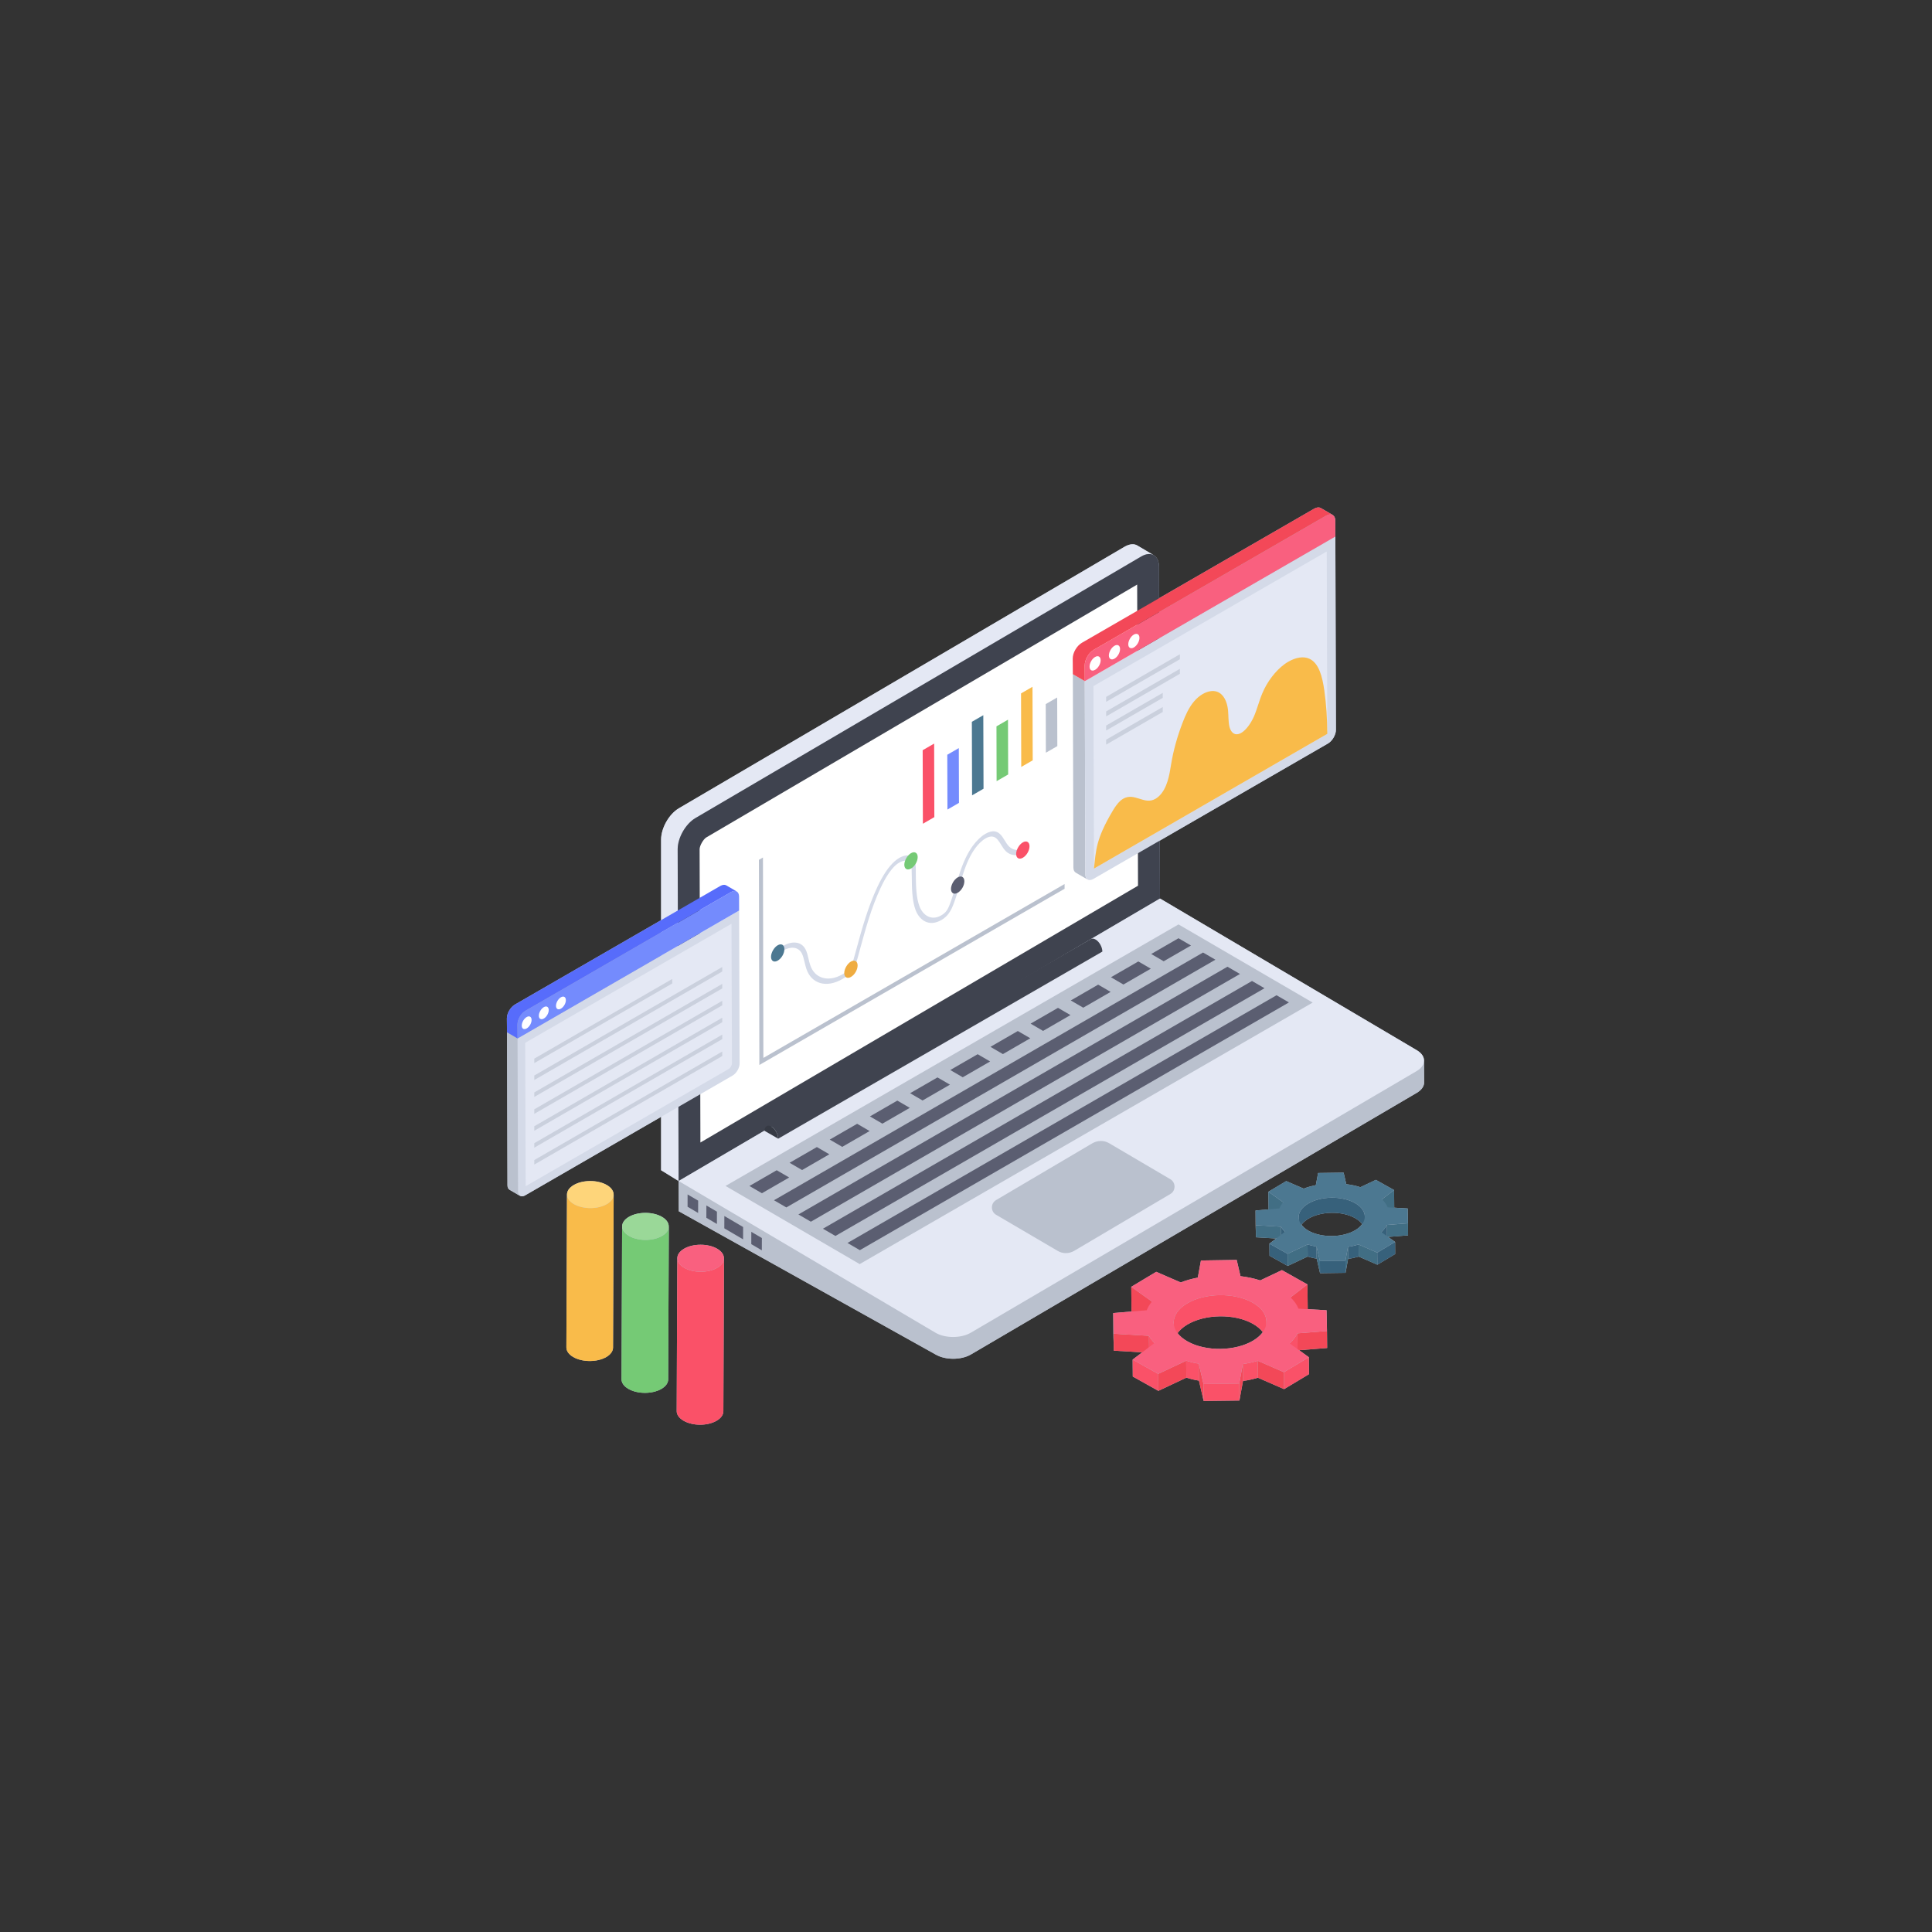 <svg xmlns="http://www.w3.org/2000/svg" xmlns:xlink="http://www.w3.org/1999/xlink" width="500" zoomAndPan="magnify" viewBox="0 0 375 375" height="500" preserveAspectRatio="xMidYMid meet" version="1.0"><rect x="0" y="0" width="375" height="375" fill="#333333" stroke="none"/><defs><clipPath id="fe31c7df77"><path d="M 98.367 98.367 L 276.867 98.367 L 276.867 264 L 98.367 264 Z M 98.367 98.367 " clip-rule="nonzero"/></clipPath><clipPath id="23f17527fd"><path d="M 131 241 L 141 241 L 141 276.867 L 131 276.867 Z M 131 241 " clip-rule="nonzero"/></clipPath><clipPath id="d3dccc8c2e"><path d="M 131 205 L 276.867 205 L 276.867 264 L 131 264 Z M 131 205 " clip-rule="nonzero"/></clipPath><clipPath id="125d9130e5"><path d="M 131 174 L 276.867 174 L 276.867 260 L 131 260 Z M 131 174 " clip-rule="nonzero"/></clipPath><clipPath id="51aedb2f6b"><path d="M 208 98.367 L 259 98.367 L 259 133 L 208 133 Z M 208 98.367 " clip-rule="nonzero"/></clipPath><clipPath id="62fd492cad"><path d="M 98.367 200 L 101 200 L 101 233 L 98.367 233 Z M 98.367 200 " clip-rule="nonzero"/></clipPath><clipPath id="8a1ca6a6a9"><path d="M 98.367 200 L 99 200 L 99 231 L 98.367 231 Z M 98.367 200 " clip-rule="nonzero"/></clipPath><clipPath id="cbacc771e9"><path d="M 98.367 171 L 143 171 L 143 202 L 98.367 202 Z M 98.367 171 " clip-rule="nonzero"/></clipPath><clipPath id="980e6b8f1b"><path d="M 131 244 L 141 244 L 141 276.867 L 131 276.867 Z M 131 244 " clip-rule="nonzero"/></clipPath></defs><g clip-path="url(#fe31c7df77)"><path fill="#bac1ce" d="M 276.43 210.082 C 276.43 210.82 275.945 211.57 274.984 212.125 L 188.465 262.898 C 186.559 264.012 183.469 264.012 181.578 262.898 L 131.754 235.105 L 131.723 229.234 L 131.711 229.234 L 128.316 227.137 L 128.316 216.773 L 101.914 232.031 C 101.371 232.336 100.914 232.227 100.707 231.809 C 100.746 231.949 100.832 232.059 100.941 232.129 L 98.898 230.934 C 98.648 230.777 98.492 230.473 98.492 230.043 L 98.41 200.371 L 98.383 197.672 C 98.383 196.672 99.078 195.488 99.953 194.977 L 128.316 178.602 L 128.316 162.953 C 128.316 160.727 129.859 158.016 131.766 156.891 L 218.285 106.117 C 219.246 105.562 220.121 105.504 220.75 105.879 L 223.922 107.758 C 224.559 108.121 224.965 108.898 224.965 110.027 L 224.992 116.105 L 255.094 98.73 C 255.578 98.453 256.023 98.426 256.344 98.594 L 258.668 99.941 C 258.641 99.926 258.613 99.914 258.57 99.914 C 258.945 100.066 259.184 100.469 259.184 101.098 L 259.195 104.141 L 259.309 141.656 C 259.309 142.617 258.613 143.812 257.762 144.316 L 225.117 163.164 L 225.145 174.414 L 225.156 174.402 L 274.984 203.836 C 275.957 204.406 276.418 205.156 276.402 205.906 Z M 276.43 210.082 " fill-opacity="1" fill-rule="nonzero"/></g><path fill="#bac1ce" d="M 117.777 230.008 C 115.996 228.98 113.125 228.988 111.371 230.008 C 110.492 230.52 110.051 231.188 110.055 231.855 C 110.055 231.852 110.051 231.852 110.051 231.848 L 109.934 261.535 C 109.93 262.211 110.379 262.887 111.273 263.402 C 113.051 264.43 115.91 264.43 117.676 263.402 C 118.551 262.898 118.988 262.23 118.992 261.562 L 119.113 231.875 C 119.109 231.965 119.082 232.055 119.066 232.148 C 119.207 231.387 118.793 230.594 117.777 230.008 Z M 110.676 233.16 C 110.723 233.207 110.754 233.258 110.805 233.305 C 110.754 233.258 110.723 233.207 110.676 233.16 Z M 110.102 232.141 C 110.113 232.215 110.113 232.285 110.137 232.355 C 110.113 232.285 110.113 232.215 110.102 232.141 Z M 110.285 232.648 C 110.324 232.715 110.344 232.781 110.387 232.844 C 110.344 232.781 110.32 232.715 110.285 232.648 Z M 117.797 233.715 C 118.016 233.59 118.207 233.453 118.371 233.309 C 118.207 233.453 118.016 233.59 117.797 233.715 Z M 118.883 232.656 C 118.934 232.562 118.996 232.465 119.027 232.367 C 118.996 232.465 118.934 232.562 118.883 232.656 Z M 118.504 233.164 C 118.602 233.062 118.707 232.961 118.781 232.852 C 118.707 232.961 118.602 233.062 118.504 233.164 Z M 118.504 233.164 " fill-opacity="1" fill-rule="nonzero"/><path fill="#bac1ce" d="M 128.48 236.188 C 126.703 235.16 123.828 235.168 122.074 236.188 C 121.195 236.699 120.758 237.367 120.758 238.035 C 120.758 238.031 120.754 238.031 120.754 238.027 L 120.637 267.715 C 120.633 268.391 121.082 269.066 121.977 269.582 C 123.754 270.609 126.613 270.609 128.383 269.582 C 129.254 269.074 129.691 268.41 129.695 267.738 L 129.816 238.051 C 129.816 238.145 129.785 238.238 129.77 238.328 C 129.91 237.566 129.496 236.773 128.48 236.188 Z M 121.359 239.316 C 121.41 239.371 121.449 239.43 121.512 239.484 C 121.449 239.43 121.414 239.371 121.359 239.316 Z M 120.801 238.309 C 120.816 238.387 120.816 238.461 120.84 238.539 C 120.816 238.461 120.816 238.387 120.801 238.309 Z M 120.98 238.812 C 121.02 238.883 121.043 238.957 121.094 239.023 C 121.043 238.957 121.02 238.883 120.98 238.812 Z M 128.5 239.895 C 128.719 239.77 128.91 239.633 129.074 239.488 C 128.91 239.633 128.719 239.77 128.5 239.895 Z M 129.586 238.836 C 129.637 238.738 129.699 238.645 129.73 238.547 C 129.699 238.645 129.637 238.738 129.586 238.836 Z M 129.191 239.359 C 129.297 239.254 129.406 239.145 129.484 239.031 C 129.406 239.145 129.297 239.254 129.191 239.359 Z M 129.191 239.359 " fill-opacity="1" fill-rule="nonzero"/><g clip-path="url(#23f17527fd)"><path fill="#bac1ce" d="M 139.191 242.371 C 137.41 241.344 134.539 241.352 132.785 242.371 C 131.902 242.883 131.465 243.551 131.465 244.219 C 131.465 244.215 131.465 244.215 131.465 244.211 L 131.348 273.898 C 131.344 274.574 131.793 275.25 132.688 275.766 C 134.465 276.793 137.324 276.793 139.09 275.766 C 139.965 275.258 140.402 274.594 140.406 273.926 L 140.523 244.234 C 140.523 244.328 140.496 244.422 140.48 244.512 C 140.621 243.75 140.207 242.957 139.191 242.371 Z M 132.07 245.5 C 132.121 245.555 132.16 245.613 132.219 245.664 C 132.16 245.613 132.121 245.555 132.07 245.5 Z M 131.512 244.492 C 131.527 244.57 131.523 244.645 131.551 244.723 C 131.527 244.645 131.527 244.57 131.512 244.492 Z M 131.691 244.996 C 131.73 245.066 131.754 245.141 131.801 245.207 C 131.754 245.141 131.73 245.066 131.691 244.996 Z M 139.211 246.078 C 139.43 245.953 139.621 245.816 139.785 245.672 C 139.621 245.816 139.43 245.953 139.211 246.078 Z M 140.293 245.023 C 140.348 244.926 140.41 244.832 140.441 244.73 C 140.41 244.832 140.348 244.926 140.293 245.023 Z M 139.898 245.543 C 140.008 245.438 140.117 245.328 140.195 245.215 C 140.117 245.328 140.008 245.438 139.898 245.543 Z M 139.898 245.543 " fill-opacity="1" fill-rule="nonzero"/></g><path fill="#bac1ce" d="M 252.156 262.078 L 257.598 261.645 L 257.57 258.348 L 257.484 254.316 L 253.812 254.105 L 253.828 254.094 L 253.773 249.309 L 248.82 246.527 L 244.605 248.527 C 243.422 248.141 242.113 247.859 240.781 247.707 L 240.043 244.551 L 233.102 244.66 L 232.488 247.984 C 231.32 248.207 230.223 248.516 229.18 248.918 L 224.422 246.859 L 219.582 249.766 L 219.621 254.566 L 216.074 254.859 L 216.133 259.656 L 216.188 262.16 L 221.695 262.496 L 219.844 263.898 L 219.871 267.184 L 224.84 269.965 L 230.266 267.406 C 231.043 267.641 231.863 267.852 232.711 267.977 L 233.629 271.926 L 240.57 271.844 L 241.266 268.043 C 242.254 267.918 243.199 267.699 244.16 267.418 L 249.238 269.633 L 254.078 266.723 L 254.051 263.441 Z M 243.254 260.199 C 239.777 262.285 234.062 262.371 230.516 260.379 C 229.664 259.906 229.012 259.352 228.566 258.754 C 228.996 258.168 229.609 257.613 230.43 257.113 C 233.906 255.039 239.598 254.941 243.156 256.93 C 244.008 257.418 244.66 257.973 245.105 258.57 C 244.676 259.156 244.062 259.711 243.254 260.199 Z M 243.254 260.199 " fill-opacity="1" fill-rule="nonzero"/><path fill="#bac1ce" d="M 269.434 240.086 L 273.301 239.781 L 273.289 237.441 L 273.23 234.562 L 270.617 234.41 L 270.59 230.988 L 267.055 229.012 L 264.051 230.434 C 263.203 230.152 262.258 229.961 261.312 229.848 L 260.797 227.609 L 255.844 227.68 L 255.398 230.043 C 254.566 230.211 253.785 230.418 253.047 230.711 L 249.656 229.25 L 246.191 231.32 L 246.23 234.73 L 246.23 234.742 L 243.699 234.953 L 243.742 238.375 L 243.77 240.156 L 247.707 240.391 L 246.387 241.395 L 246.414 243.742 L 249.945 245.719 L 253.812 243.898 C 254.371 244.062 254.953 244.215 255.566 244.301 L 256.219 247.125 L 261.172 247.055 L 261.66 244.355 C 262.367 244.258 263.051 244.105 263.719 243.898 L 267.348 245.48 L 270.797 243.41 L 270.785 241.059 Z M 263.078 238.766 C 260.602 240.254 256.527 240.293 253.992 238.891 C 253.383 238.543 252.938 238.152 252.617 237.734 C 252.922 237.305 253.355 236.914 253.938 236.551 C 256.414 235.078 260.477 235.008 263.008 236.426 C 263.621 236.773 264.078 237.164 264.398 237.594 C 264.094 238.012 263.66 238.418 263.078 238.766 Z M 263.078 238.766 " fill-opacity="1" fill-rule="nonzero"/><path fill="#e4e8f4" d="M 223.965 107.777 C 223.34 107.402 222.461 107.445 221.496 108.023 L 134.984 158.785 C 133.066 159.91 131.535 162.621 131.535 164.855 L 131.719 229.242 L 128.324 227.141 L 128.324 162.957 C 128.324 160.723 129.855 158.012 131.77 156.887 L 218.281 106.125 C 219.246 105.562 220.125 105.504 220.75 105.879 Z M 223.965 107.777 " fill-opacity="1" fill-rule="nonzero"/><path fill="#3f434f" d="M 221.5 108.02 C 223.41 106.895 224.965 107.797 224.969 110.027 L 225.148 174.41 L 131.715 229.238 L 131.535 164.855 C 131.527 162.625 133.074 159.906 134.984 158.785 Z M 221.5 108.02 " fill-opacity="1" fill-rule="nonzero"/><path fill="#ffffff" d="M 135.793 164.844 C 135.789 164.156 136.516 162.879 137.113 162.531 L 220.723 113.465 L 220.887 171.918 L 135.949 221.762 Z M 135.793 164.844 " fill-opacity="1" fill-rule="nonzero"/><g clip-path="url(#d3dccc8c2e)"><path fill="#bac1ce" d="M 131.719 229.238 L 131.75 235.109 L 181.574 262.891 C 183.477 264.016 186.555 264.016 188.469 262.891 L 274.98 212.129 C 275.945 211.566 276.426 210.816 276.426 210.082 L 276.398 205.879 C 276.398 206.613 275.918 207.348 274.953 207.91 Z M 131.719 229.238 " fill-opacity="1" fill-rule="nonzero"/></g><g clip-path="url(#125d9130e5)"><path fill="#e4e8f4" d="M 131.727 229.238 L 181.555 258.668 C 183.453 259.789 186.539 259.789 188.449 258.668 L 274.957 207.906 C 276.879 206.777 276.887 204.961 274.988 203.84 L 225.16 174.406 Z M 131.727 229.238 " fill-opacity="1" fill-rule="nonzero"/></g><path fill="#5b5e71" d="M 145.828 239.098 L 145.824 241.488 L 147.871 242.691 L 147.879 240.301 Z M 145.828 239.098 " fill-opacity="1" fill-rule="nonzero"/><path fill="#5b5e71" d="M 140.598 236.027 L 140.59 238.418 L 144.23 240.555 L 144.238 238.164 Z M 140.598 236.027 " fill-opacity="1" fill-rule="nonzero"/><path fill="#5b5e71" d="M 137.109 233.98 L 137.102 236.371 L 139.152 237.574 L 139.156 235.184 Z M 137.109 233.98 " fill-opacity="1" fill-rule="nonzero"/><path fill="#5b5e71" d="M 133.461 231.84 L 133.457 234.23 L 135.504 235.434 L 135.512 233.043 Z M 133.461 231.84 " fill-opacity="1" fill-rule="nonzero"/><path fill="#bac1ce" d="M 227.191 231.738 L 208.512 242.781 C 207.496 243.379 206.246 243.379 205.27 242.781 L 193.348 235.793 C 192.254 235.156 192.254 233.566 193.348 232.93 L 211.988 221.93 C 213.004 221.336 214.254 221.293 215.273 221.891 L 227.152 228.879 C 228.246 229.516 228.246 231.105 227.191 231.738 Z M 227.191 231.738 " fill-opacity="1" fill-rule="nonzero"/><path fill="#3f434f" d="M 148.793 218.582 C 149.027 218.445 149.348 218.465 149.711 218.668 C 150.469 219.105 151.043 220.168 151.043 221.02 L 213.969 184.703 C 213.969 183.852 213.395 182.785 212.648 182.359 C 212.285 182.148 211.953 182.137 211.719 182.273 Z M 148.793 218.582 " fill-opacity="1" fill-rule="nonzero"/><path fill="#363a44" d="M 149.715 218.668 C 148.973 218.242 148.387 218.633 148.383 219.484 L 151.043 221.016 C 151.043 220.164 150.461 219.102 149.715 218.668 Z M 149.715 218.668 " fill-opacity="1" fill-rule="nonzero"/><path fill="#bac1ce" d="M 254.789 194.598 L 166.863 245.359 L 140.824 230.191 L 228.75 179.43 Z M 254.789 194.598 " fill-opacity="1" fill-rule="nonzero"/><path fill="#5b5e71" d="M 223.449 185.172 L 225.871 186.582 L 231.168 183.523 L 228.746 182.113 Z M 223.449 185.172 " fill-opacity="1" fill-rule="nonzero"/><path fill="#5b5e71" d="M 145.461 230.199 L 147.887 231.605 L 153.18 228.551 L 150.758 227.141 Z M 145.461 230.199 " fill-opacity="1" fill-rule="nonzero"/><path fill="#5b5e71" d="M 215.633 189.684 L 218.055 191.094 L 223.371 188.023 L 220.949 186.617 Z M 215.633 189.684 " fill-opacity="1" fill-rule="nonzero"/><path fill="#5b5e71" d="M 207.836 194.188 L 210.258 195.594 L 215.574 192.527 L 213.152 191.117 Z M 207.836 194.188 " fill-opacity="1" fill-rule="nonzero"/><path fill="#5b5e71" d="M 200.039 198.688 L 202.461 200.098 L 207.777 197.027 L 205.355 195.621 Z M 200.039 198.688 " fill-opacity="1" fill-rule="nonzero"/><path fill="#5b5e71" d="M 192.242 203.191 L 194.664 204.598 L 199.98 201.527 L 197.559 200.121 Z M 192.242 203.191 " fill-opacity="1" fill-rule="nonzero"/><path fill="#5b5e71" d="M 184.445 207.691 L 186.867 209.098 L 192.184 206.031 L 189.762 204.621 Z M 184.445 207.691 " fill-opacity="1" fill-rule="nonzero"/><path fill="#5b5e71" d="M 176.648 212.191 L 179.07 213.602 L 184.387 210.531 L 181.965 209.125 Z M 176.648 212.191 " fill-opacity="1" fill-rule="nonzero"/><path fill="#5b5e71" d="M 168.852 216.695 L 171.273 218.102 L 176.59 215.031 L 174.168 213.625 Z M 168.852 216.695 " fill-opacity="1" fill-rule="nonzero"/><path fill="#5b5e71" d="M 161.055 221.195 L 163.477 222.605 L 168.793 219.535 L 166.371 218.125 Z M 161.055 221.195 " fill-opacity="1" fill-rule="nonzero"/><path fill="#5b5e71" d="M 153.258 225.695 L 155.684 227.105 L 160.977 224.047 L 158.555 222.641 Z M 153.258 225.695 " fill-opacity="1" fill-rule="nonzero"/><path fill="#5b5e71" d="M 150.227 232.969 L 152.629 234.363 L 235.91 186.277 L 233.508 184.883 Z M 150.227 232.969 " fill-opacity="1" fill-rule="nonzero"/><path fill="#5b5e71" d="M 154.969 235.723 L 157.391 237.133 L 240.676 189.047 L 238.25 187.641 Z M 154.969 235.723 " fill-opacity="1" fill-rule="nonzero"/><path fill="#5b5e71" d="M 159.73 238.492 L 162.156 239.898 L 245.438 191.816 L 243.016 190.406 Z M 159.73 238.492 " fill-opacity="1" fill-rule="nonzero"/><path fill="#5b5e71" d="M 164.496 241.258 L 166.898 242.656 L 250.18 194.57 L 247.777 193.176 Z M 164.496 241.258 " fill-opacity="1" fill-rule="nonzero"/><path fill="#bac1ce" d="M 208.238 130.859 L 210.559 132.211 L 210.668 169.723 C 210.668 170.215 210.836 170.555 211.113 170.727 L 208.793 169.375 C 208.516 169.203 208.344 168.863 208.344 168.375 " fill-opacity="1" fill-rule="nonzero"/><path fill="#e4e8f4" d="M 208.344 168.375 L 208.238 130.859 " fill-opacity="1" fill-rule="nonzero"/><path fill="#d4dae8" d="M 210.555 132.203 L 259.191 104.137 L 259.301 141.652 C 259.305 142.621 258.613 143.816 257.758 144.312 L 212.207 170.609 C 211.363 171.098 210.668 170.703 210.664 169.734 Z M 210.555 132.203 " fill-opacity="1" fill-rule="nonzero"/><path fill="#e4e8f4" d="M 212.234 133.172 L 257.52 107.039 L 257.625 141.656 C 257.625 142.027 257.25 142.668 256.918 142.859 L 212.34 168.598 Z M 212.234 133.172 " fill-opacity="1" fill-rule="nonzero"/><path fill="#f9607f" d="M 257.41 100.078 C 258.387 99.516 259.18 99.965 259.184 101.09 L 259.191 104.137 L 210.555 132.219 L 210.543 129.172 C 210.543 128.047 211.328 126.684 212.309 126.117 Z M 257.41 100.078 " fill-opacity="1" fill-rule="nonzero"/><g clip-path="url(#51aedb2f6b)"><path fill="#f34858" d="M 258.668 99.945 C 258.352 99.777 257.902 99.797 257.414 100.074 L 212.305 126.121 C 211.324 126.676 210.539 128.039 210.539 129.168 L 210.559 132.211 L 208.238 130.863 L 208.215 127.816 C 208.215 126.688 209.004 125.348 209.984 124.77 L 255.09 98.723 C 255.582 98.449 256.027 98.426 256.348 98.598 Z M 258.668 99.945 " fill-opacity="1" fill-rule="nonzero"/></g><path fill="#ffffff" d="M 212.555 127.52 C 213.156 127.172 213.637 127.457 213.637 128.148 C 213.641 128.84 213.164 129.664 212.562 130.012 C 211.961 130.359 211.48 130.086 211.48 129.395 C 211.477 128.703 211.953 127.863 212.555 127.52 Z M 212.555 127.52 " fill-opacity="1" fill-rule="nonzero"/><path fill="#ffffff" d="M 216.32 125.344 C 216.922 124.996 217.402 125.281 217.402 125.977 C 217.406 126.668 216.93 127.492 216.328 127.84 C 215.727 128.188 215.234 127.922 215.23 127.227 C 215.23 126.535 215.719 125.691 216.32 125.344 Z M 216.32 125.344 " fill-opacity="1" fill-rule="nonzero"/><path fill="#ffffff" d="M 220.07 123.176 C 220.676 122.832 221.164 123.109 221.168 123.801 C 221.168 124.492 220.68 125.324 220.078 125.672 C 219.488 126.012 219 125.746 218.996 125.055 C 218.996 124.363 219.48 123.52 220.07 123.176 Z M 220.07 123.176 " fill-opacity="1" fill-rule="nonzero"/><path fill="#cad0dd" d="M 229.012 129.82 L 229.016 130.785 L 214.703 139.051 L 214.703 138.086 Z M 229.012 129.82 " fill-opacity="1" fill-rule="nonzero"/><path fill="#cad0dd" d="M 225.688 134.484 L 225.691 135.449 L 214.703 141.793 L 214.703 140.828 Z M 225.688 134.484 " fill-opacity="1" fill-rule="nonzero"/><path fill="#cad0dd" d="M 225.688 137.227 L 225.691 138.191 L 214.703 144.535 L 214.703 143.57 Z M 225.688 137.227 " fill-opacity="1" fill-rule="nonzero"/><path fill="#cad0dd" d="M 229.012 126.992 L 229.016 127.957 L 214.703 136.223 L 214.703 135.258 Z M 229.012 126.992 " fill-opacity="1" fill-rule="nonzero"/><path fill="#f9bb4a" d="M 233.441 134.715 C 234.434 134.141 235.449 133.98 236.23 134.262 C 237.477 134.703 238.164 136.113 238.359 137.805 C 238.453 138.879 238.41 140.027 238.621 141.016 C 238.848 141.961 239.441 142.723 240.379 142.477 C 240.562 142.434 240.746 142.355 240.93 142.25 C 241.887 141.695 242.809 140.363 243.367 139.113 C 244.043 137.578 244.383 136.035 245.031 134.535 C 245.961 132.312 247.57 130.203 249.305 128.93 C 249.555 128.746 249.809 128.582 250.062 128.438 C 251.543 127.582 253.035 127.348 254.141 127.859 C 256.027 128.715 256.672 131.395 257.051 134.023 C 257.43 136.707 257.617 139.516 257.625 142.441 L 212.328 168.598 C 212.762 165.121 212.605 163.027 216.02 157.305 C 216.434 156.621 216.891 155.965 217.41 155.48 C 217.613 155.297 217.816 155.148 218.016 155.031 C 219.117 154.398 220.145 154.715 221.164 155.035 C 222.172 155.352 223.18 155.684 224.273 155.051 C 224.484 154.93 224.699 154.773 224.918 154.574 C 226.559 153.062 226.984 150.445 227.32 148.309 C 227.742 145.727 228.492 142.992 229.523 140.316 C 230.082 138.852 230.746 137.344 231.766 136.141 C 232.285 135.527 232.859 135.051 233.441 134.715 Z M 233.441 134.715 " fill-opacity="1" fill-rule="nonzero"/><g clip-path="url(#62fd492cad)"><path fill="#bac1ce" d="M 98.406 200.367 L 100.457 201.562 L 100.551 231.242 C 100.551 231.676 100.703 231.977 100.949 232.125 L 98.895 230.934 C 98.648 230.781 98.5 230.48 98.5 230.047 " fill-opacity="1" fill-rule="nonzero"/></g><g clip-path="url(#8a1ca6a6a9)"><path fill="#e4e8f4" d="M 98.5 230.047 L 98.402 200.367 " fill-opacity="1" fill-rule="nonzero"/></g><path fill="#d4dae8" d="M 100.453 201.555 L 143.461 176.738 L 143.559 206.418 C 143.562 207.273 142.949 208.332 142.191 208.77 L 101.914 232.023 C 101.168 232.457 100.555 232.105 100.551 231.25 Z M 100.453 201.555 " fill-opacity="1" fill-rule="nonzero"/><path fill="#e4e8f4" d="M 101.938 202.41 L 141.984 179.301 L 142.074 206.422 C 142.074 206.75 141.742 207.316 141.449 207.484 L 102.031 230.242 Z M 101.938 202.41 " fill-opacity="1" fill-rule="nonzero"/><path fill="#748bfd" d="M 141.883 173.148 C 142.75 172.648 143.449 173.047 143.453 174.043 L 143.461 176.738 L 100.453 201.566 L 100.445 198.871 C 100.441 197.879 101.137 196.676 102.004 196.176 Z M 141.883 173.148 " fill-opacity="1" fill-rule="nonzero"/><g clip-path="url(#cbacc771e9)"><path fill="#576cfb" d="M 142.996 173.031 C 142.715 172.879 142.32 172.898 141.887 173.145 L 102.004 196.176 C 101.137 196.664 100.438 197.871 100.438 198.867 L 100.457 201.562 L 98.406 200.367 L 98.387 197.676 C 98.387 196.676 99.082 195.488 99.949 194.98 L 139.832 171.949 C 140.266 171.707 140.664 171.688 140.945 171.836 Z M 142.996 173.031 " fill-opacity="1" fill-rule="nonzero"/></g><path fill="#ffffff" d="M 102.223 197.41 C 102.754 197.102 103.18 197.355 103.18 197.969 C 103.184 198.582 102.762 199.309 102.23 199.617 C 101.695 199.922 101.273 199.684 101.273 199.07 C 101.27 198.457 101.691 197.719 102.223 197.41 Z M 102.223 197.41 " fill-opacity="1" fill-rule="nonzero"/><path fill="#ffffff" d="M 105.551 195.488 C 106.086 195.18 106.508 195.434 106.508 196.047 C 106.512 196.66 106.09 197.387 105.559 197.695 C 105.027 198 104.59 197.766 104.59 197.156 C 104.586 196.543 105.02 195.797 105.551 195.488 Z M 105.551 195.488 " fill-opacity="1" fill-rule="nonzero"/><path fill="#ffffff" d="M 108.867 193.574 C 109.402 193.266 109.836 193.512 109.836 194.125 C 109.84 194.738 109.406 195.473 108.875 195.777 C 108.352 196.082 107.918 195.844 107.918 195.234 C 107.914 194.621 108.348 193.875 108.867 193.574 Z M 108.867 193.574 " fill-opacity="1" fill-rule="nonzero"/><path fill="#cad0dd" d="M 140.188 204.102 L 140.191 204.977 L 103.703 226.043 L 103.703 225.168 Z M 140.188 204.102 " fill-opacity="1" fill-rule="nonzero"/><path fill="#cad0dd" d="M 140.188 200.82 L 140.191 201.691 L 103.703 222.762 L 103.703 221.887 Z M 140.188 200.82 " fill-opacity="1" fill-rule="nonzero"/><path fill="#cad0dd" d="M 140.188 197.539 L 140.191 198.41 L 103.703 219.477 L 103.703 218.605 Z M 140.188 197.539 " fill-opacity="1" fill-rule="nonzero"/><path fill="#cad0dd" d="M 140.188 194.254 L 140.191 195.129 L 103.703 216.195 L 103.703 215.32 Z M 140.188 194.254 " fill-opacity="1" fill-rule="nonzero"/><path fill="#cad0dd" d="M 140.188 190.973 L 140.191 191.848 L 103.703 212.914 L 103.703 212.039 Z M 140.188 190.973 " fill-opacity="1" fill-rule="nonzero"/><path fill="#cad0dd" d="M 140.188 187.691 L 140.191 188.566 L 103.703 209.629 L 103.703 208.758 Z M 140.188 187.691 " fill-opacity="1" fill-rule="nonzero"/><path fill="#cad0dd" d="M 130.48 190.016 L 130.484 190.887 L 103.703 206.348 L 103.703 205.477 Z M 130.48 190.016 " fill-opacity="1" fill-rule="nonzero"/><path fill="#f9bb4a" d="M 119.109 231.875 L 118.992 261.562 C 118.988 262.23 118.551 262.898 117.676 263.402 C 115.91 264.43 113.051 264.43 111.273 263.402 C 110.379 262.887 109.93 262.211 109.934 261.535 L 110.051 231.848 C 110.051 232.523 110.496 233.199 111.391 233.715 C 113.172 234.742 116.031 234.742 117.797 233.715 C 118.672 233.211 119.109 232.543 119.109 231.875 Z M 119.109 231.875 " fill-opacity="1" fill-rule="nonzero"/><path fill="#fed57a" d="M 117.777 230.008 C 119.555 231.031 119.551 232.695 117.797 233.715 C 116.031 234.742 113.172 234.742 111.391 233.715 C 109.613 232.691 109.605 231.031 111.371 230.008 C 113.125 228.988 115.996 228.98 117.777 230.008 Z M 117.777 230.008 " fill-opacity="1" fill-rule="nonzero"/><path fill="#75ca75" d="M 129.816 238.055 L 129.695 267.742 C 129.691 268.41 129.254 269.078 128.383 269.582 C 126.613 270.609 123.754 270.609 121.977 269.582 C 121.082 269.066 120.633 268.391 120.637 267.715 L 120.754 238.027 C 120.754 238.703 121.199 239.379 122.094 239.895 C 123.875 240.922 126.734 240.922 128.5 239.895 C 129.375 239.391 129.812 238.723 129.816 238.055 Z M 129.816 238.055 " fill-opacity="1" fill-rule="nonzero"/><path fill="#9ad898" d="M 128.48 236.188 C 130.258 237.211 130.254 238.875 128.5 239.895 C 126.734 240.922 123.875 240.922 122.094 239.895 C 120.316 238.871 120.309 237.211 122.074 236.188 C 123.828 235.168 126.699 235.16 128.48 236.188 Z M 128.48 236.188 " fill-opacity="1" fill-rule="nonzero"/><g clip-path="url(#980e6b8f1b)"><path fill="#fa5168" d="M 140.523 244.234 L 140.406 273.926 C 140.402 274.594 139.965 275.262 139.09 275.766 C 137.324 276.793 134.465 276.793 132.684 275.766 C 131.789 275.25 131.344 274.574 131.344 273.898 L 131.465 244.211 C 131.465 244.887 131.91 245.562 132.805 246.078 C 134.582 247.105 137.445 247.105 139.211 246.078 C 140.082 245.57 140.523 244.906 140.523 244.234 Z M 140.523 244.234 " fill-opacity="1" fill-rule="nonzero"/></g><path fill="#f9607f" d="M 139.191 242.371 C 140.969 243.395 140.965 245.059 139.211 246.078 C 137.445 247.105 134.582 247.105 132.805 246.078 C 131.027 245.055 131.02 243.395 132.785 242.371 C 134.539 241.352 137.41 241.344 139.191 242.371 Z M 139.191 242.371 " fill-opacity="1" fill-rule="nonzero"/><path fill="#f34858" d="M 253.777 249.305 L 253.828 254.098 L 250.547 256.613 L 250.492 251.82 Z M 253.777 249.305 " fill-opacity="1" fill-rule="nonzero"/><path fill="#f34858" d="M 223.598 252.637 L 223.648 257.43 L 219.625 254.559 L 219.574 249.766 Z M 223.598 252.637 " fill-opacity="1" fill-rule="nonzero"/><path fill="#fa5168" d="M 245.816 256.504 L 245.863 260.617 C 245.848 259.273 244.941 257.938 243.156 256.938 C 239.602 254.949 233.906 255.035 230.43 257.117 C 228.699 258.156 227.84 259.492 227.855 260.82 L 227.812 256.711 C 227.797 255.383 228.656 254.043 230.387 253.008 C 233.859 250.922 239.559 250.836 243.109 252.824 C 244.898 253.824 245.805 255.16 245.816 256.504 Z M 245.816 256.504 " fill-opacity="1" fill-rule="nonzero"/><path fill="#e4e8f4" d="M 216.156 258.875 L 216.188 262.164 L 216.129 259.656 L 216.078 254.863 Z M 216.156 258.875 " fill-opacity="1" fill-rule="nonzero"/><path fill="#f34858" d="M 257.562 258.348 L 257.594 261.641 L 251.855 262.098 L 251.824 258.805 Z M 257.562 258.348 " fill-opacity="1" fill-rule="nonzero"/><path fill="#f34858" d="M 223.012 259.281 L 223.043 262.57 L 216.188 262.164 L 216.156 258.875 Z M 223.012 259.281 " fill-opacity="1" fill-rule="nonzero"/><path fill="#fa5168" d="M 224.086 260.676 L 224.137 265.469 C 223.699 265.031 223.316 264.559 223.062 264.074 L 223.012 259.281 C 223.266 259.766 223.648 260.234 224.086 260.676 Z M 224.086 260.676 " fill-opacity="1" fill-rule="nonzero"/><path fill="#fa5168" d="M 251.824 258.805 L 251.875 263.598 C 251.535 264.285 251.023 264.922 250.379 265.547 L 250.328 260.754 C 250.973 260.129 251.484 259.492 251.824 258.805 Z M 251.824 258.805 " fill-opacity="1" fill-rule="nonzero"/><path fill="#fa5168" d="M 232.68 264.688 L 232.711 267.98 C 231.867 267.852 231.039 267.645 230.266 267.406 L 230.234 264.113 C 231.008 264.352 231.836 264.559 232.68 264.688 Z M 232.68 264.688 " fill-opacity="1" fill-rule="nonzero"/><path fill="#fa5168" d="M 244.121 264.121 L 244.152 267.414 C 243.203 267.699 242.254 267.918 241.266 268.051 L 241.234 264.758 C 242.223 264.625 243.172 264.406 244.121 264.121 Z M 244.121 264.121 " fill-opacity="1" fill-rule="nonzero"/><path fill="#fa5168" d="M 254.047 263.438 L 254.078 266.727 L 249.23 269.633 L 249.199 266.34 Z M 254.047 263.438 " fill-opacity="1" fill-rule="nonzero"/><path fill="#f34858" d="M 249.199 266.34 L 249.23 269.633 L 244.152 267.414 L 244.121 264.121 Z M 249.199 266.34 " fill-opacity="1" fill-rule="nonzero"/><path fill="#fa5168" d="M 224.801 266.672 L 224.832 269.961 L 219.875 267.188 L 219.844 263.898 Z M 224.801 266.672 " fill-opacity="1" fill-rule="nonzero"/><path fill="#f34858" d="M 230.234 264.113 L 230.266 267.406 L 224.832 269.961 L 224.801 266.672 Z M 230.234 264.113 " fill-opacity="1" fill-rule="nonzero"/><path fill="#f34858" d="M 241.234 264.758 L 241.266 268.051 L 240.57 271.84 L 240.539 268.551 Z M 241.234 264.758 " fill-opacity="1" fill-rule="nonzero"/><path fill="#f34858" d="M 233.598 268.633 L 233.629 271.926 L 232.711 267.98 L 232.68 264.688 Z M 233.598 268.633 " fill-opacity="1" fill-rule="nonzero"/><path fill="#f9607f" d="M 249.199 266.34 L 244.121 264.121 C 243.172 264.406 242.223 264.625 241.234 264.758 L 240.539 268.551 L 233.598 268.633 L 232.68 264.688 C 231.836 264.559 231.008 264.352 230.234 264.113 L 224.801 266.672 L 219.844 263.898 L 224.086 260.676 C 223.648 260.234 223.266 259.766 223.012 259.281 L 216.156 258.875 L 216.078 254.863 L 222.582 254.32 C 222.793 253.754 223.121 253.188 223.598 252.637 L 219.574 249.766 L 224.422 246.859 L 229.176 248.922 C 230.219 248.516 231.316 248.207 232.492 247.984 L 233.102 244.66 L 240.043 244.555 L 240.777 247.711 C 242.109 247.855 243.426 248.141 244.609 248.527 L 248.82 246.531 L 253.777 249.305 L 250.492 251.82 C 251.199 252.492 251.738 253.246 252.031 254.012 L 257.484 254.316 L 257.562 258.348 L 251.824 258.805 C 251.484 259.492 250.973 260.129 250.328 260.754 L 254.047 263.434 Z M 230.512 260.375 C 234.062 262.363 239.777 262.289 243.254 260.207 C 246.727 258.121 246.664 254.812 243.109 252.824 C 239.559 250.836 233.859 250.922 230.387 253.008 C 226.91 255.09 226.957 258.391 230.512 260.375 " fill-opacity="1" fill-rule="nonzero"/><path fill="#fa5168" d="M 240.539 268.551 L 240.57 271.84 L 233.629 271.926 L 233.598 268.633 Z M 240.539 268.551 " fill-opacity="1" fill-rule="nonzero"/><path fill="#416e84" d="M 270.586 230.988 L 270.621 234.406 L 268.281 236.199 L 268.242 232.781 Z M 270.586 230.988 " fill-opacity="1" fill-rule="nonzero"/><path fill="#416e84" d="M 249.062 233.363 L 249.098 236.781 L 246.23 234.734 L 246.195 231.316 Z M 249.062 233.363 " fill-opacity="1" fill-rule="nonzero"/><path fill="#37617b" d="M 264.91 236.121 L 264.941 239.055 C 264.93 238.094 264.285 237.145 263.008 236.43 C 260.477 235.012 256.414 235.074 253.934 236.559 C 252.699 237.297 252.09 238.254 252.098 239.199 L 252.066 236.27 C 252.059 235.32 252.668 234.367 253.902 233.625 C 256.383 232.141 260.445 232.078 262.977 233.496 C 264.254 234.211 264.898 235.164 264.91 236.121 Z M 264.91 236.121 " fill-opacity="1" fill-rule="nonzero"/><path fill="#e4e8f4" d="M 243.754 237.812 L 243.777 240.16 L 243.738 238.371 L 243.699 234.953 Z M 243.754 237.812 " fill-opacity="1" fill-rule="nonzero"/><path fill="#416e84" d="M 273.285 237.438 L 273.305 239.781 L 269.215 240.109 L 269.191 237.762 Z M 273.285 237.438 " fill-opacity="1" fill-rule="nonzero"/><path fill="#416e84" d="M 248.645 238.102 L 248.668 240.449 L 243.777 240.16 L 243.754 237.812 Z M 248.645 238.102 " fill-opacity="1" fill-rule="nonzero"/><path fill="#37617b" d="M 249.41 239.094 L 249.449 242.516 C 249.137 242.203 248.863 241.863 248.684 241.52 L 248.645 238.102 C 248.824 238.445 249.098 238.781 249.41 239.094 Z M 249.41 239.094 " fill-opacity="1" fill-rule="nonzero"/><path fill="#37617b" d="M 269.191 237.762 L 269.23 241.18 C 268.984 241.672 268.621 242.125 268.16 242.57 L 268.125 239.152 C 268.582 238.703 268.949 238.25 269.191 237.762 Z M 269.191 237.762 " fill-opacity="1" fill-rule="nonzero"/><path fill="#37617b" d="M 255.539 241.957 L 255.562 244.305 C 254.961 244.211 254.367 244.066 253.816 243.895 L 253.797 241.547 C 254.348 241.719 254.938 241.867 255.539 241.957 Z M 255.539 241.957 " fill-opacity="1" fill-rule="nonzero"/><path fill="#37617b" d="M 263.699 241.555 L 263.723 243.902 C 263.047 244.102 262.367 244.258 261.66 244.355 L 261.641 242.008 C 262.344 241.914 263.023 241.758 263.699 241.555 Z M 263.699 241.555 " fill-opacity="1" fill-rule="nonzero"/><path fill="#37617b" d="M 270.777 241.062 L 270.801 243.41 L 267.344 245.484 L 267.32 243.137 Z M 270.777 241.062 " fill-opacity="1" fill-rule="nonzero"/><path fill="#416e84" d="M 267.32 243.137 L 267.344 245.484 L 263.723 243.902 L 263.699 241.555 Z M 267.32 243.137 " fill-opacity="1" fill-rule="nonzero"/><path fill="#37617b" d="M 249.922 243.371 L 249.941 245.719 L 246.406 243.742 L 246.387 241.395 Z M 249.922 243.371 " fill-opacity="1" fill-rule="nonzero"/><path fill="#416e84" d="M 253.797 241.547 L 253.82 243.895 L 249.941 245.719 L 249.922 243.371 Z M 253.797 241.547 " fill-opacity="1" fill-rule="nonzero"/><path fill="#416e84" d="M 261.641 242.008 L 261.66 244.355 L 261.168 247.059 L 261.145 244.711 Z M 261.641 242.008 " fill-opacity="1" fill-rule="nonzero"/><path fill="#416e84" d="M 256.195 244.77 L 256.215 247.117 L 255.562 244.305 L 255.539 241.957 Z M 256.195 244.77 " fill-opacity="1" fill-rule="nonzero"/><path fill="#4c7891" d="M 267.32 243.137 L 263.699 241.555 C 263.023 241.758 262.344 241.914 261.641 242.008 L 261.145 244.711 L 256.195 244.77 L 255.539 241.957 C 254.938 241.867 254.348 241.719 253.797 241.547 L 249.922 243.371 L 246.387 241.395 L 249.41 239.094 C 249.098 238.781 248.824 238.445 248.645 238.102 L 243.754 237.812 L 243.699 234.953 L 248.336 234.562 C 248.488 234.16 248.723 233.754 249.062 233.363 L 246.191 231.316 L 249.648 229.242 L 253.043 230.715 C 253.785 230.426 254.566 230.207 255.406 230.047 L 255.84 227.676 L 260.789 227.602 L 261.312 229.852 C 262.262 229.953 263.203 230.16 264.047 230.434 L 267.051 229.008 L 270.586 230.988 L 268.242 232.781 C 268.746 233.262 269.129 233.797 269.34 234.344 L 273.23 234.562 L 273.285 237.438 L 269.191 237.762 C 268.949 238.254 268.582 238.707 268.125 239.152 L 270.777 241.062 Z M 253.992 238.883 C 256.527 240.301 260.602 240.246 263.078 238.762 C 265.559 237.273 265.512 234.914 262.977 233.496 C 260.445 232.078 256.383 232.141 253.902 233.625 C 251.426 235.113 251.457 237.465 253.992 238.883 " fill-opacity="1" fill-rule="nonzero"/><path fill="#37617b" d="M 261.145 244.711 L 261.168 247.059 L 256.215 247.117 L 256.195 244.77 Z M 261.145 244.711 " fill-opacity="1" fill-rule="nonzero"/><path fill="#d4dae8" d="M 174.555 166.516 C 175.746 165.828 176.996 165.793 177.496 166.93 C 177.727 167.469 177.754 168.156 177.758 168.926 L 177.758 169.547 C 177.781 171.828 177.801 174.191 178.477 175.934 C 179.109 177.582 180.707 178.82 182.703 177.672 C 183.129 177.426 183.457 177.137 183.699 176.816 C 184.012 176.406 184.238 175.852 184.422 175.336 C 184.844 174.203 185.199 173.035 185.523 171.914 C 185.734 171.199 185.934 170.512 186.16 169.809 C 186.938 167.395 187.773 165.617 188.809 164.184 C 189.574 163.133 190.441 162.32 191.273 161.84 C 191.957 161.445 192.617 161.273 193.168 161.387 C 194.051 161.566 194.551 162.375 195.023 163.148 C 195.281 163.574 195.555 164.008 195.883 164.324 C 196.27 164.707 196.77 164.93 197.34 164.977 C 197.707 164.992 198.031 164.918 198.312 164.754 C 198.418 164.695 198.516 164.621 198.609 164.539 L 198.824 165.301 C 198.668 165.441 198.504 165.562 198.332 165.66 C 197.91 165.906 197.445 166.016 196.957 165.984 C 196.289 165.945 195.703 165.676 195.246 165.234 C 194.887 164.883 194.602 164.426 194.328 163.977 C 193.871 163.242 193.441 162.539 192.727 162.395 C 192.289 162.305 191.797 162.445 191.301 162.73 C 190.566 163.156 189.828 163.898 189.27 164.672 C 188.359 165.934 187.594 167.555 186.887 169.766 C 186.66 170.453 186.465 171.141 186.25 171.836 C 185.91 173 185.574 174.18 185.121 175.375 C 184.879 176.02 184.582 176.715 184.129 177.324 C 183.758 177.832 183.289 178.25 182.734 178.57 C 180.312 179.969 178.484 178.613 177.723 176.664 C 177.02 174.809 176.996 172.379 176.977 170.016 L 176.961 169.402 C 176.957 168.715 176.941 168.102 176.758 167.699 C 176.395 166.859 175.434 166.918 174.531 167.441 C 174.289 167.578 174.055 167.75 173.832 167.945 C 172.852 168.84 171.898 170.273 170.922 172.348 C 169.137 176.164 168.035 180.207 166.961 184.121 L 166.469 185.93 C 166.23 186.805 165.961 187.648 165.422 188.402 C 164.996 189.008 164.496 189.395 164.098 189.66 C 163.898 189.789 163.699 189.922 163.5 190.035 C 160.438 191.805 157.5 191.012 156.508 188.027 C 156.379 187.645 156.277 187.211 156.176 186.793 C 156.016 186.113 155.871 185.477 155.602 184.996 C 154.949 183.793 153.492 183.648 152.059 184.473 C 151.633 184.719 151.211 185.051 150.809 185.465 L 150.523 184.781 C 151.008 184.277 151.52 183.879 152.035 183.582 C 153.77 182.578 155.527 182.75 156.312 184.191 C 156.625 184.746 156.785 185.457 156.945 186.137 C 157.031 186.547 157.133 186.945 157.262 187.312 C 158.125 189.957 160.816 190.68 163.512 189.121 C 163.684 189.023 163.855 188.918 164.023 188.801 C 164.324 188.594 164.691 188.316 164.961 187.93 C 165.316 187.43 165.531 186.75 165.727 186.031 L 166.223 184.238 C 167.309 180.25 168.438 176.141 170.293 172.168 C 171.371 169.875 172.449 168.254 173.633 167.195 C 173.926 166.93 174.238 166.699 174.555 166.516 Z M 174.555 166.516 " fill-opacity="1" fill-rule="nonzero"/><path fill="#bac1ce" d="M 148.09 166.438 L 148.172 205.34 L 206.633 171.59 L 206.637 172.504 L 147.391 206.711 L 147.305 166.891 Z M 148.09 166.438 " fill-opacity="1" fill-rule="nonzero"/><path fill="#4c7891" d="M 150.949 183.477 C 150.25 183.879 149.652 184.914 149.656 185.715 C 149.66 186.559 150.258 186.859 150.957 186.457 C 151.688 186.035 152.254 185.059 152.25 184.219 C 152.25 183.414 151.68 183.055 150.949 183.477 Z M 150.949 183.477 " fill-opacity="1" fill-rule="nonzero"/><path fill="#5b5e71" d="M 185.879 170.305 C 185.18 170.707 184.586 171.738 184.586 172.543 C 184.59 173.383 185.191 173.688 185.887 173.285 C 186.621 172.863 187.184 171.887 187.18 171.047 C 187.18 170.242 186.609 169.883 185.879 170.305 Z M 185.879 170.305 " fill-opacity="1" fill-rule="nonzero"/><path fill="#fa5168" d="M 198.527 163.508 C 197.828 163.91 197.23 164.941 197.234 165.746 C 197.234 166.586 197.836 166.891 198.535 166.488 C 199.266 166.066 199.828 165.09 199.828 164.25 C 199.824 163.445 199.258 163.082 198.527 163.508 Z M 198.527 163.508 " fill-opacity="1" fill-rule="nonzero"/><path fill="#efac41" d="M 165.16 186.641 C 164.461 187.043 163.867 188.078 163.867 188.879 C 163.871 189.719 164.473 190.023 165.168 189.621 C 165.902 189.199 166.465 188.223 166.461 187.383 C 166.461 186.578 165.891 186.219 165.16 186.641 Z M 165.16 186.641 " fill-opacity="1" fill-rule="nonzero"/><path fill="#75ca75" d="M 176.82 165.602 C 176.121 166.004 175.527 167.039 175.527 167.84 C 175.531 168.684 176.129 168.984 176.828 168.582 C 177.562 168.16 178.125 167.184 178.121 166.344 C 178.121 165.539 177.551 165.18 176.82 165.602 Z M 176.82 165.602 " fill-opacity="1" fill-rule="nonzero"/><path fill="#fa5168" d="M 181.316 144.328 L 181.355 158.602 L 179.133 159.887 L 179.09 145.613 Z M 181.316 144.328 " fill-opacity="1" fill-rule="nonzero"/><path fill="#748bfd" d="M 186.105 145.203 L 186.137 155.84 L 183.898 157.133 L 183.867 146.496 Z M 186.105 145.203 " fill-opacity="1" fill-rule="nonzero"/><path fill="#4c7891" d="M 190.859 138.82 L 190.902 153.09 L 188.68 154.375 L 188.637 140.102 Z M 190.859 138.82 " fill-opacity="1" fill-rule="nonzero"/><path fill="#75ca75" d="M 195.652 139.691 L 195.684 150.328 L 193.441 151.621 L 193.414 140.984 Z M 195.652 139.691 " fill-opacity="1" fill-rule="nonzero"/><path fill="#f9bb4a" d="M 200.406 133.309 L 200.449 147.578 L 198.223 148.863 L 198.184 134.59 Z M 200.406 133.309 " fill-opacity="1" fill-rule="nonzero"/><path fill="#bac1ce" d="M 205.199 135.379 L 205.227 144.82 L 203.004 146.102 L 202.977 136.664 Z M 205.199 135.379 " fill-opacity="1" fill-rule="nonzero"/></svg>
